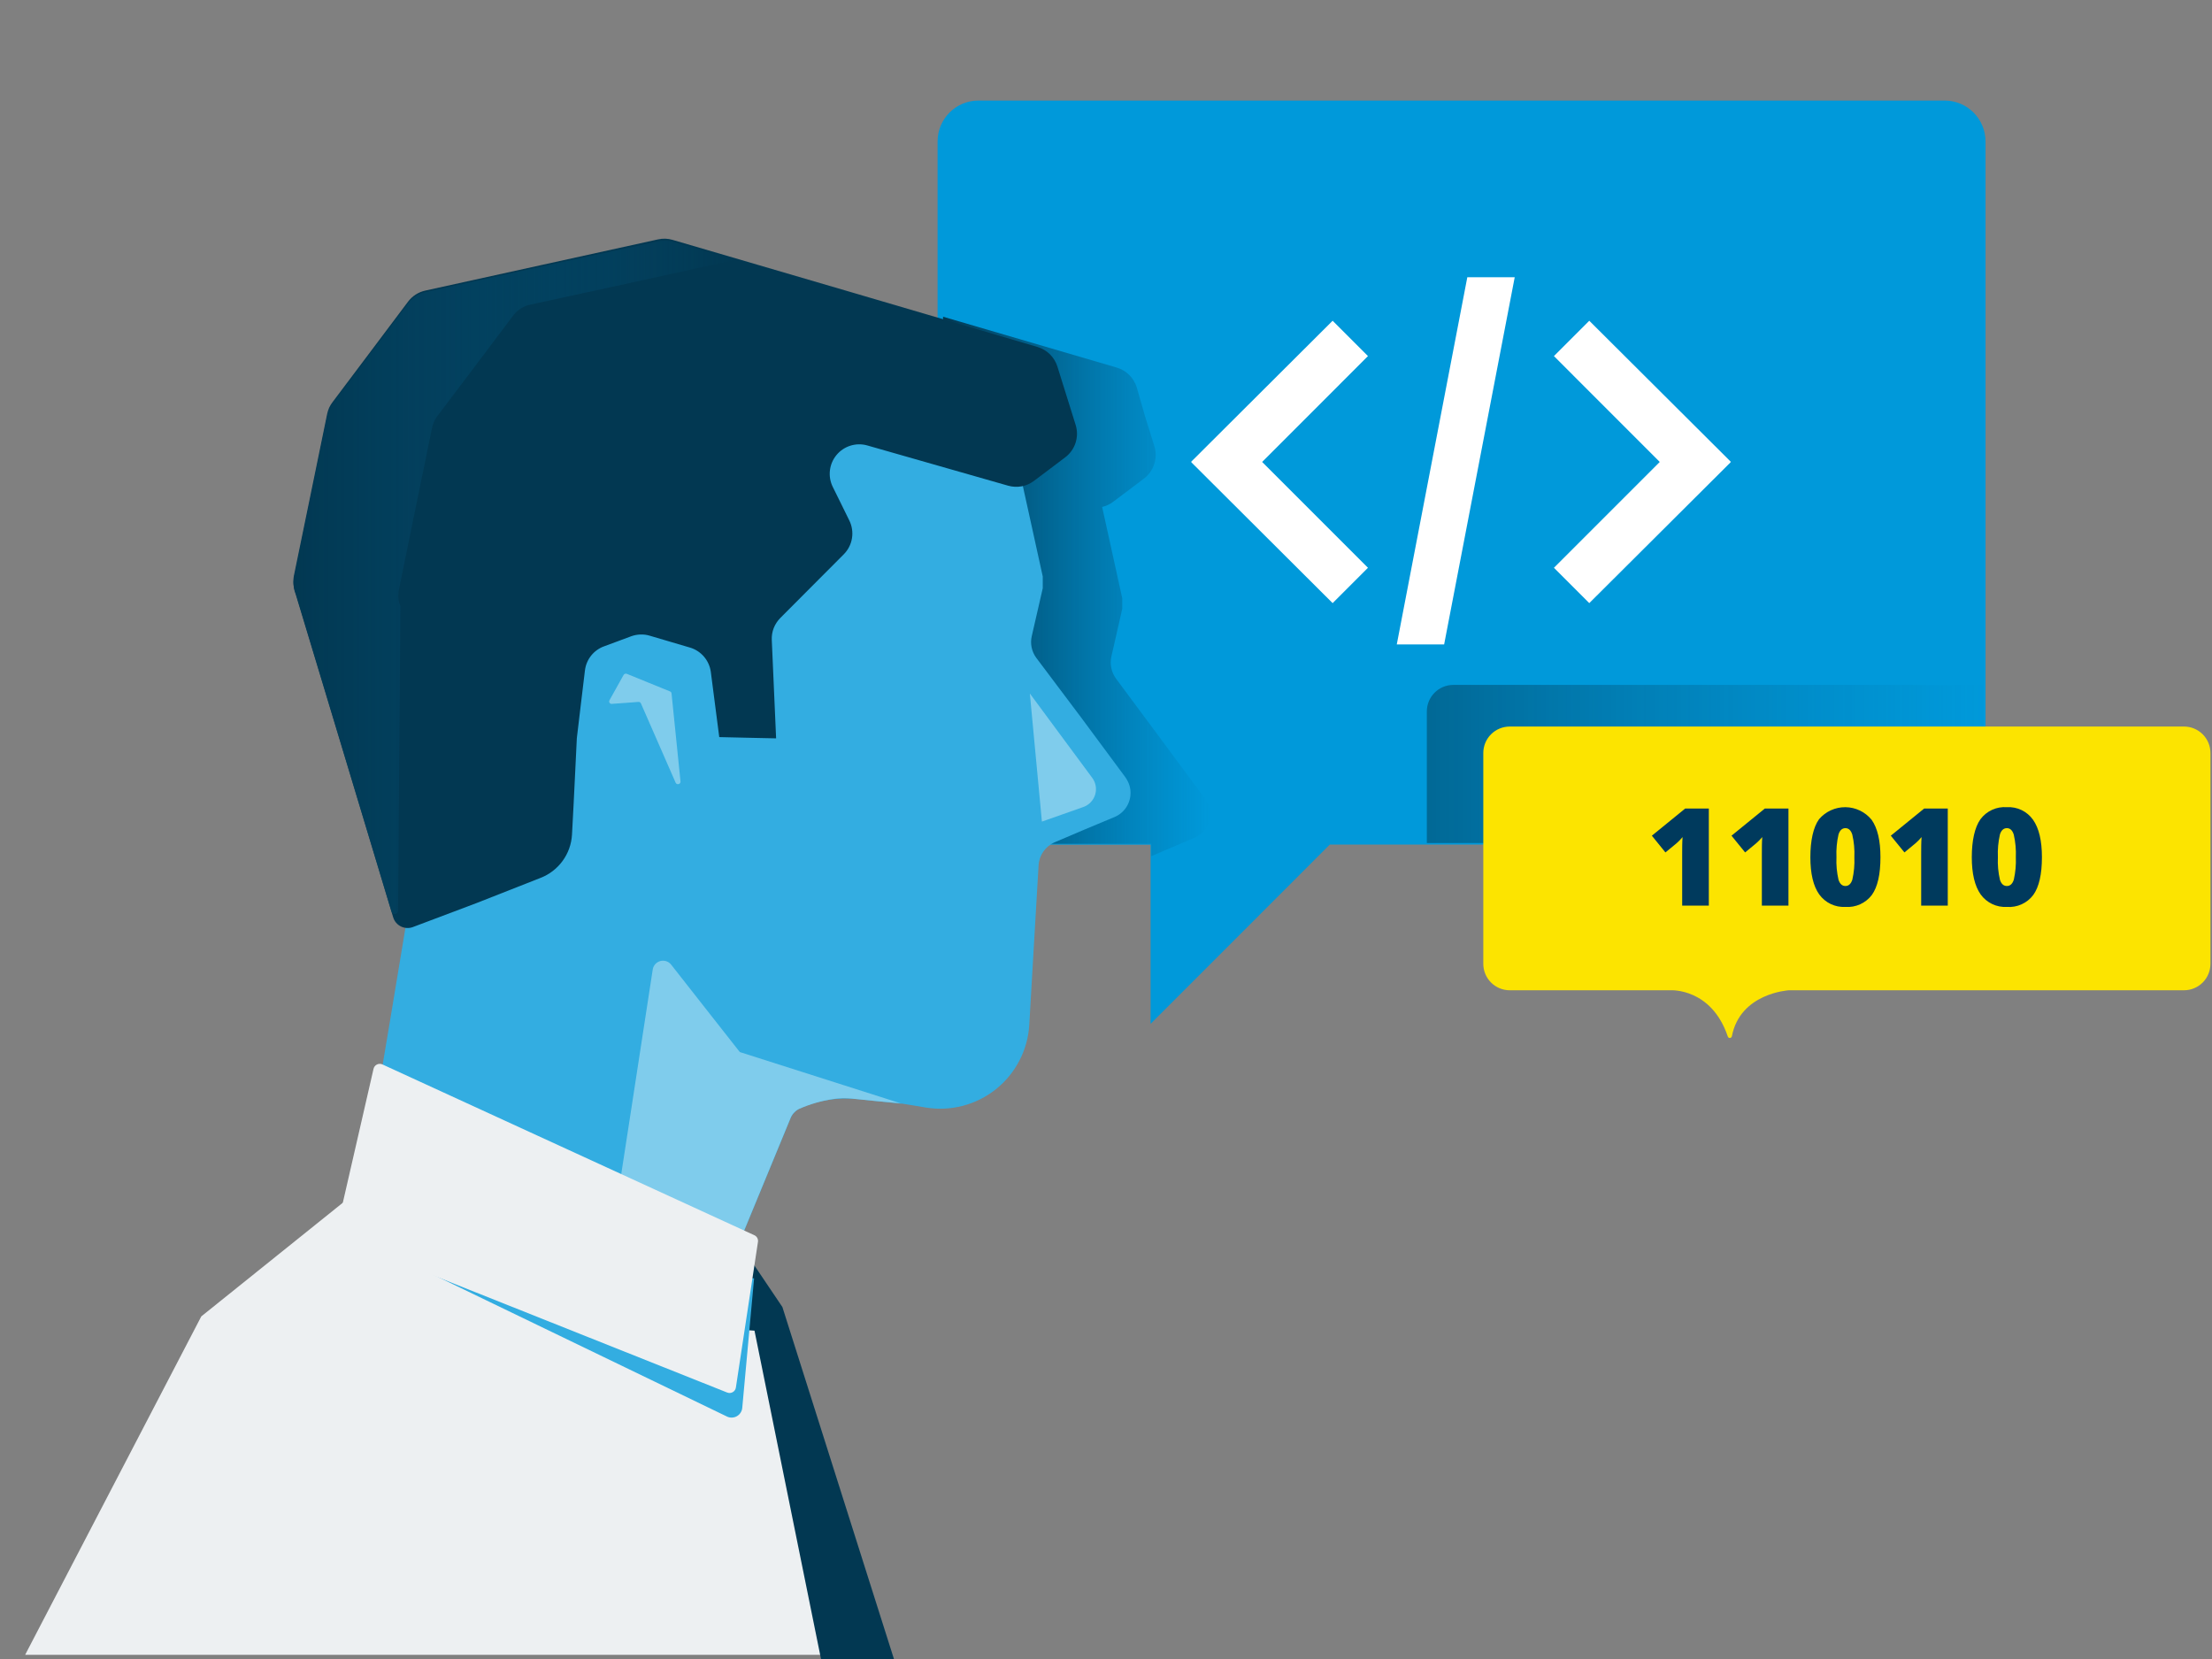 <?xml version="1.0" encoding="UTF-8"?>
<svg width="440px" height="330px" viewBox="0 0 440 330" version="1.1" xmlns="http://www.w3.org/2000/svg" xmlns:xlink="http://www.w3.org/1999/xlink">
    <rect x="0" y="0" width="440" height="330" fill="#808080" stroke="none"/>
    <title>Graphic elements / Icons / Rich icons / service-coding</title>
    <defs>
        <linearGradient x1="0%" y1="49.984%" x2="100%" y2="49.984%" id="linearGradient-1">
            <stop stop-color="#023852" offset="0%"></stop>
            <stop stop-color="#035D88" stop-opacity="0" offset="100%"></stop>
        </linearGradient>
        <linearGradient x1="0%" y1="50.014%" x2="99.994%" y2="50.014%" id="linearGradient-2">
            <stop stop-color="#023852" offset="0%"></stop>
            <stop stop-color="#035D88" stop-opacity="0" offset="100%"></stop>
        </linearGradient>
        <linearGradient x1="0.004%" y1="49.983%" x2="100%" y2="49.983%" id="linearGradient-3">
            <stop stop-color="#023852" offset="0%"></stop>
            <stop stop-color="#035D88" stop-opacity="0" offset="100%"></stop>
        </linearGradient>
    </defs>
    <g id="Graphic-elements-/-Icons-/-Rich-icons-/-service-coding" stroke="none" stroke-width="1" fill="none" fill-rule="evenodd">
        <g id="Asset-189" transform="translate(5, 20)">
            <path d="M381.82,0 L189.62,0 C185.134,0.006 181.5,3.644 181.5,8.13 L181.5,139.89 C181.5,144.376 185.134,148.014 189.62,148.02 L223.87,148.02 L223.87,183.66 L241.69,165.84 L259.51,148 L381.82,148 C386.308,147.994 389.944,144.358 389.95,139.87 L389.95,8.13 C389.944,3.642 386.308,0.006 381.82,0 Z" id="Path" fill="#0099DA"></path>
            <polygon id="Path" fill="#FFFFFF" points="267.11 50.83 260.08 43.8 231.95 71.84 232 71.89 231.95 71.93 260.08 99.97 267.11 92.94 246.06 71.89"></polygon>
            <polygon id="Path" fill="#FFFFFF" points="304.1 92.94 311.13 99.97 339.27 71.93 339.22 71.89 339.27 71.84 311.13 43.8 304.1 50.83 325.15 71.89"></polygon>
            <polygon id="Path" fill="#FFFFFF" points="282.26 108.19 272.84 108.19 286.87 35.15 296.3 35.15"></polygon>
            <path d="M345.63,187.92 C345.63,187.92 345.63,187.85 345.63,187.81 C345.625,187.847 345.625,187.883 345.63,187.92 Z" id="Path" fill="#FCE400"></path>
            <path d="M389.9,116.24 L284.09,116.24 C281.179,116.24 278.82,118.599 278.82,121.51 L278.82,147.69 L389.9,147.69 L389.9,116.24 Z" id="Path" fill="url(#linearGradient-1)" opacity="0.5"></path>
            <path d="M232.5,146.69 C234.481,145.832 235.735,143.848 235.66,141.69 C235.638,141.138 235.523,140.594 235.32,140.08 C235.121,139.562 234.852,139.074 234.52,138.63 L225.78,126.83 L217,115 C216.543,114.377 216.223,113.665 216.06,112.91 C215.895,112.159 215.895,111.381 216.06,110.63 L217.15,105.87 L218.23,101.11 C218.23,100.81 218.23,100.42 218.23,100.02 L218.23,99 L215.43,86.26 L214.23,80.84 C215.012,80.662 215.748,80.321 216.39,79.84 L219.5,77.5 L222.61,75.15 C223.56,74.417 224.258,73.407 224.61,72.26 C224.975,71.108 224.975,69.872 224.61,68.72 L222.79,62.89 L221.1,57 C220.806,56.082 220.295,55.249 219.61,54.57 C218.921,53.893 218.076,53.395 217.15,53.12 L182.59,43 L182.59,139.84 C182.59,144.239 186.141,147.813 190.54,147.84 L224,147.84 L224,150.31 L226.54,149.22 L232.5,146.69 Z" id="Path" fill="url(#linearGradient-2)"></path>
            <path d="M56.43,94.25 L56.43,94.25 L61.3,75.25 L66.17,56.25 C66.62,54.838 67.546,53.625 68.79,52.82 C70.046,51.903 71.362,51.071 72.73,50.33 L72.73,50.33 L90.65,43.45 L108.57,36.57 L108.57,36.57 C109.994,35.69 111.501,34.953 113.07,34.37 C114.513,33.773 116.15,33.872 117.51,34.64 L157.13,51.92 L196.76,69.2 L196.81,69.2 L199.62,81.94 L202.42,94.68 L202.42,97 L201.33,101.76 L200.24,106.51 C199.881,108.03 200.214,109.63 201.15,110.88 L210,122.65 L218.74,134.45 C219.073,134.895 219.346,135.383 219.55,135.9 C219.746,136.415 219.857,136.959 219.88,137.51 C219.967,139.671 218.709,141.661 216.72,142.51 L210.75,145 L204.82,147.53 C202.957,148.325 201.705,150.107 201.59,152.13 L200.66,168 L199.74,183.84 C199.445,188.861 197.032,193.521 193.101,196.661 C189.171,199.8 184.092,201.122 179.13,200.3 L176.8,199.91 L174.46,199.53 L174.31,199.53 L174.15,199.53 L169.91,199.08 L165.66,198.63 C161.744,198.215 157.788,198.839 154.19,200.44 C153.754,200.631 153.36,200.906 153.03,201.25 C152.697,201.594 152.432,201.998 152.25,202.44 L145.58,218.61 L138.91,234.77 C138.901,234.804 138.874,234.831 138.84,234.84 C138.81,234.86 138.77,234.86 138.74,234.84 L105.89,221.59 L73,208.27 C70.456,207.243 68.967,204.586 69.42,201.88 L72.59,183 L75.72,164.12 L75.72,164.06 L66.35,132.94 L57,101.81 C56.536,100.624 56.289,99.364 56.27,98.09 C56.181,96.808 56.234,95.52 56.43,94.25 Z" id="Path" fill="#33ADE1"></path>
            <path d="M130.36,135.42 L129.47,126.68 L128.58,117.94 C128.571,117.85 128.54,117.765 128.49,117.69 C128.433,117.617 128.357,117.562 128.27,117.53 L123.97,115.78 L119.67,114.03 C119.554,113.985 119.426,113.985 119.31,114.03 C119.195,114.072 119.1,114.153 119.04,114.26 L117.64,116.77 L116.24,119.28 C116.149,119.438 116.149,119.632 116.24,119.79 C116.34,119.944 116.518,120.029 116.7,120.01 L119.35,119.82 L121.99,119.62 C122.095,119.612 122.2,119.636 122.29,119.69 C122.376,119.747 122.445,119.827 122.49,119.92 L125.94,127.8 L129.39,135.68 C129.483,135.909 129.731,136.033 129.97,135.97 C130.226,135.919 130.397,135.678 130.36,135.42 Z" id="Path" fill="#7FCCEC" style="mix-blend-mode: multiply;"></path>
            <path d="M212.26,134.72 L206.05,126.33 L199.85,117.94 L201.05,130.68 L202.25,143.43 L206.37,141.98 L210.48,140.53 C211.613,140.134 212.489,139.223 212.841,138.076 C213.192,136.928 212.976,135.682 212.26,134.72 L212.26,134.72 Z" id="Path" fill="#7FCCEC" style="mix-blend-mode: multiply;"></path>
            <path d="M174.16,199.47 L158.16,194.37 L142.16,189.27 L135.33,180.58 L128.51,171.89 C127.997,171.235 127.141,170.952 126.338,171.17 C125.536,171.388 124.942,172.066 124.83,172.89 L120.76,199.36 L116.68,225.82 L127.78,230.33 L138.87,234.83 L145.59,218.55 L152.31,202.26 C152.477,201.885 152.715,201.546 153.01,201.26 C153.293,200.959 153.633,200.718 154.01,200.55 C156.147,199.621 158.396,198.972 160.7,198.62 C161.904,198.434 163.127,198.4 164.34,198.52 L169.23,199.02 L174.16,199.47 Z" id="Path" fill="#7FCCEC" style="mix-blend-mode: multiply;"></path>
            <path d="M77.12,164.41 C76.352,164.695 75.5,164.653 74.764,164.294 C74.027,163.935 73.469,163.29 73.22,162.51 L63.5,130.18 L53.77,97.85 C53.352,96.778 53.247,95.609 53.47,94.48 L56.78,78.4 L60.08,62.32 C60.172,61.895 60.306,61.479 60.48,61.08 C60.663,60.699 60.884,60.337 61.14,60 L68.66,50 L76.17,40 C76.591,39.445 77.105,38.968 77.69,38.59 C78.275,38.215 78.921,37.948 79.6,37.8 L102.74,32.71 L125.89,27.62 C126.855,27.399 127.862,27.434 128.81,27.72 L165.06,38.34 L201.32,49 C203.219,49.542 204.72,50.999 205.32,52.88 L207.14,58.7 L208.96,64.52 C209.703,66.886 208.878,69.464 206.9,70.96 L203.79,73.31 L200.68,75.65 C199.956,76.199 199.113,76.572 198.22,76.74 C197.325,76.901 196.405,76.857 195.53,76.61 L181.53,72.61 L167.53,68.61 C165.297,67.971 162.897,68.708 161.409,70.491 C159.92,72.274 159.623,74.767 160.65,76.85 L162.3,80.19 L163.94,83.53 C165.051,85.778 164.609,88.483 162.84,90.26 L156.53,96.59 L150.22,102.92 C149.654,103.492 149.208,104.172 148.91,104.92 C148.615,105.677 148.482,106.488 148.52,107.3 L148.95,117.08 L149.38,126.87 L143.73,126.75 L138.07,126.62 L137.23,120.13 L136.39,113.63 C136.234,112.522 135.766,111.481 135.04,110.63 C134.305,109.762 133.331,109.13 132.24,108.81 L128.24,107.63 L124.24,106.45 C123.647,106.272 123.029,106.191 122.41,106.21 C121.789,106.228 121.175,106.343 120.59,106.55 L117.9,107.55 L115.2,108.55 C113.098,109.296 111.604,111.174 111.35,113.39 L110.54,120.12 L109.74,126.85 C109.74,127.14 109.58,130.09 109.4,133.85 C109.22,137.61 108.99,142.32 108.78,146.02 C108.561,149.872 106.108,153.239 102.51,154.63 L89.8,159.63 L77.12,164.41 Z" id="Path" fill="#023852"></path>
            <path d="M53.51,94.81 L56.82,78.73 L60.12,62.64 C60.209,62.217 60.343,61.805 60.52,61.41 C60.699,61.017 60.92,60.645 61.18,60.3 L68.69,50.3 L76.21,40.3 C76.625,39.743 77.136,39.266 77.72,38.89 C78.306,38.517 78.952,38.25 79.63,38.1 L102.78,33 L125.93,28 C126.41,27.897 126.9,27.854 127.39,27.87 C127.884,27.887 128.374,27.964 128.85,28.1 L134.99,29.9 L141.14,31.71 L120.81,36.18 L100.47,40.6 C99.102,40.896 97.887,41.677 97.05,42.8 L89.53,52.8 L82,62.76 C81.742,63.106 81.521,63.478 81.34,63.87 C81.162,64.268 81.028,64.683 80.94,65.11 L77.64,81.19 L74.35,97.27 C74.232,97.832 74.198,98.408 74.25,98.98 C74.305,99.549 74.439,100.108 74.65,100.64 L74.41,130.9 L74.18,161.15 C74.182,161.485 73.933,161.769 73.6,161.81 C73.271,161.868 72.954,161.663 72.87,161.34 L63.34,129.76 L53.81,98.18 C53.598,97.645 53.464,97.083 53.41,96.51 C53.358,95.942 53.392,95.369 53.51,94.81 Z" id="Path" fill="url(#linearGradient-3)"></path>
            <polygon id="Path" fill="#EDF0F2" points="167.88 309.17 0 309.17 35.04 241.85 66.31 216.74 143.72 229.73"></polygon>
            <polygon id="Path" fill="#023852" points="143.72 229.73 150.63 239.99 172.82 310 158.31 310 145.08 244.69 139.1 244.26"></polygon>
            <path d="M145,234.29 L142.65,260 C142.6,260.721 142.188,261.367 141.556,261.716 C140.923,262.066 140.157,262.071 139.52,261.73 L64.32,225.42 L145,234.29 Z" id="Path" fill="#33ADE1"></path>
            <path d="M139.66,257 L62.66,226.32 C62.084,226.089 61.762,225.474 61.9,224.87 L69.3,192.61 C69.38,192.248 69.614,191.939 69.941,191.764 C70.268,191.589 70.654,191.566 71,191.7 L145.05,225.7 C145.561,225.931 145.856,226.475 145.77,227.03 L141.38,256 C141.324,256.384 141.097,256.721 140.762,256.915 C140.426,257.11 140.021,257.141 139.66,257 L139.66,257 Z" id="Path" fill="#EDF0F2"></path>
            <path d="M429.42,124.52 L295.32,124.52 C293.923,124.517 292.583,125.07 291.594,126.057 C290.606,127.044 290.05,128.383 290.05,129.78 L290.05,171.72 C290.05,173.117 290.606,174.456 291.594,175.443 C292.583,176.43 293.923,176.983 295.32,176.98 L327.37,176.98 C327.37,176.98 335.42,176.52 338.68,186.16 C338.73,186.342 338.896,186.469 339.085,186.469 C339.274,186.469 339.44,186.342 339.49,186.16 C341.13,177.52 350.77,177 350.8,176.98 L429.42,176.98 C430.817,176.983 432.157,176.43 433.146,175.443 C434.134,174.456 434.69,173.117 434.69,171.72 L434.69,129.78 C434.69,128.383 434.134,127.044 433.146,126.057 C432.157,125.07 430.817,124.517 429.42,124.52 L429.42,124.52 Z" id="Path" fill="#FCE400"></path>
            <path d="M334.91,160.14 L329.61,160.14 L329.61,149.92 C329.61,148.68 329.61,147.54 329.69,146.51 C329.321,146.955 328.916,147.37 328.48,147.75 L326.28,149.56 L323.58,146.23 L330.21,140.83 L334.91,140.83 L334.91,160.14 Z" id="Path" fill="#003A5D"></path>
            <path d="M350.75,160.14 L345.46,160.14 L345.46,149.92 C345.46,148.68 345.46,147.54 345.54,146.51 C345.167,146.955 344.759,147.37 344.32,147.75 L342.13,149.56 L339.42,146.23 L346.05,140.83 L350.75,140.83 L350.75,160.14 Z" id="Path" fill="#003A5D"></path>
            <path d="M369.05,150.51 C369.05,153.93 368.48,156.433 367.34,158.02 C366.103,159.653 364.123,160.548 362.08,160.4 C360.032,160.515 358.067,159.576 356.87,157.91 C355.69,156.25 355.11,153.79 355.11,150.51 C355.11,147.23 355.68,144.56 356.83,142.96 C358.139,141.421 360.063,140.542 362.083,140.561 C364.104,140.581 366.011,141.496 367.29,143.06 C368.47,144.73 369.05,147.21 369.05,150.51 Z M360.3,150.51 C360.23,152.022 360.368,153.536 360.71,155.01 C360.98,155.83 361.44,156.24 362.08,156.24 C362.72,156.24 363.19,155.82 363.46,154.97 C363.793,153.508 363.927,152.008 363.86,150.51 C363.93,149.002 363.792,147.491 363.45,146.02 C363.18,145.16 362.72,144.73 362.08,144.73 C361.44,144.73 360.98,145.14 360.71,145.97 C360.369,147.458 360.231,148.985 360.3,150.51 L360.3,150.51 Z" id="Shape" fill="#003A5D" fill-rule="nonzero"></path>
            <path d="M382.44,160.14 L377.15,160.14 L377.15,149.92 C377.15,148.68 377.15,147.54 377.23,146.51 C376.857,146.955 376.449,147.37 376.01,147.75 L373.82,149.56 L371.11,146.23 L377.74,140.83 L382.44,140.83 L382.44,160.14 Z" id="Path" fill="#003A5D"></path>
            <path d="M401.17,150.51 C401.17,153.93 400.59,156.43 399.45,158.02 C398.221,159.657 396.241,160.554 394.2,160.4 C392.148,160.519 390.179,159.579 388.98,157.91 C387.81,156.25 387.22,153.79 387.22,150.51 C387.22,147.23 387.8,144.56 388.94,142.96 C390.167,141.312 392.151,140.407 394.2,140.56 C396.249,140.439 398.215,141.384 399.4,143.06 C400.58,144.733 401.17,147.217 401.17,150.51 Z M392.41,150.51 C392.34,152.022 392.478,153.536 392.82,155.01 C393.087,155.83 393.547,156.24 394.2,156.24 C394.85,156.24 395.31,155.82 395.58,154.97 C395.908,153.507 396.042,152.008 395.98,150.51 C396.045,149.002 395.907,147.492 395.57,146.02 C395.3,145.16 394.84,144.73 394.2,144.73 C393.56,144.73 393.09,145.14 392.82,145.97 C392.479,147.458 392.341,148.985 392.41,150.51 Z" id="Shape" fill="#003A5D" fill-rule="nonzero"></path>
        </g>
    </g>
</svg>